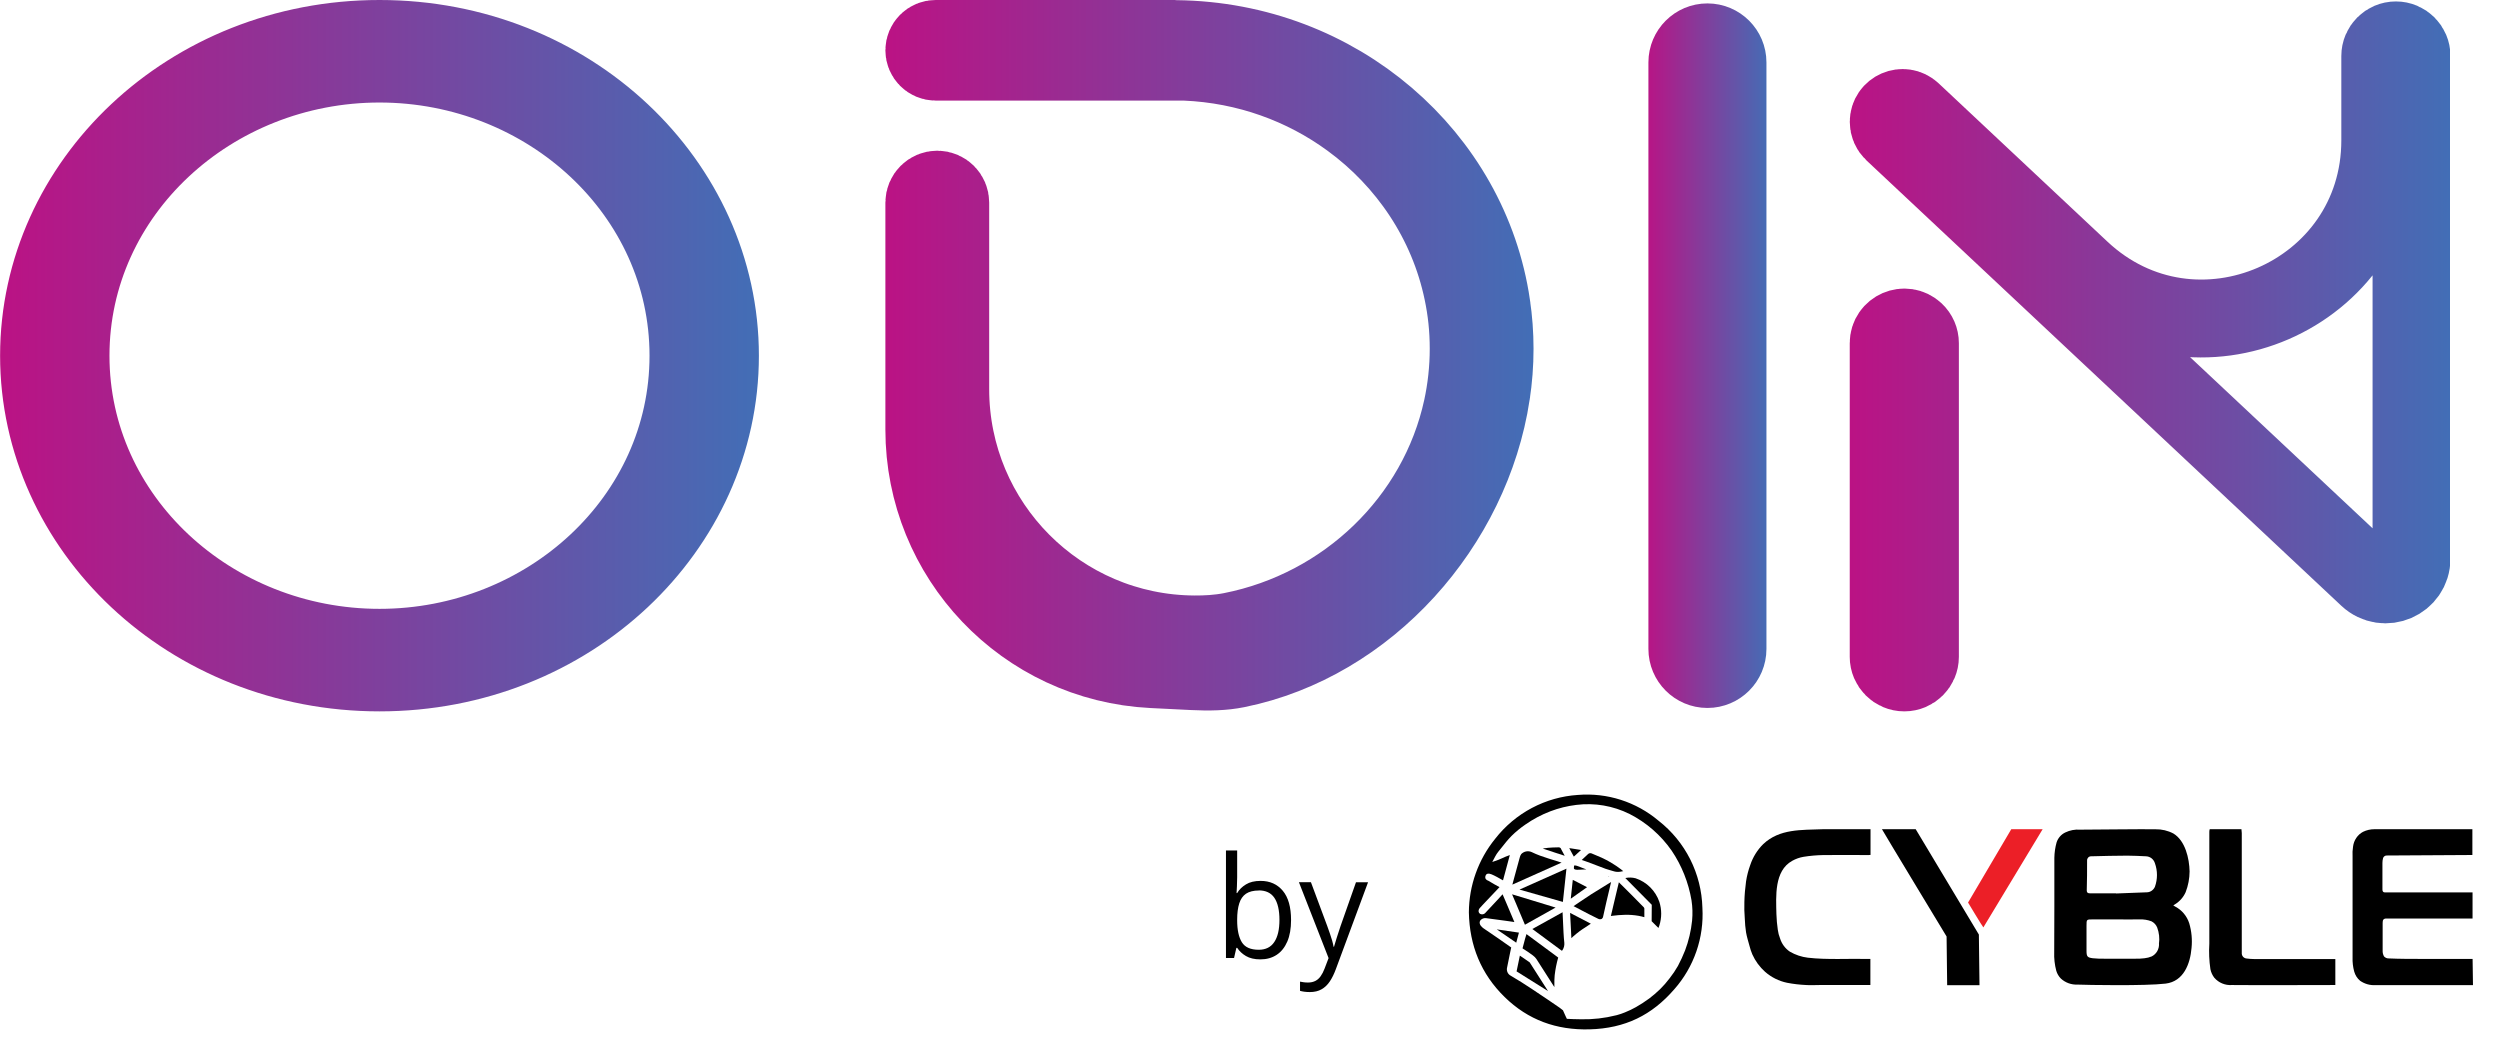 <svg width="104" height="44" viewBox="0 0 104 44" fill="none" xmlns="http://www.w3.org/2000/svg">
    <g clip-path="url(#clip0_13025_222287)">
        <path
            d="M90.493 37.716C90.458 37.694 90.409 37.667 90.409 37.667L90.488 37.613C90.68 37.495 90.831 37.321 90.923 37.114C91.03 36.839 91.085 36.546 91.087 36.251C91.075 35.712 90.91 34.976 90.415 34.675C90.185 34.553 89.928 34.493 89.667 34.498C89.164 34.486 87.062 34.514 86.529 34.514C86.319 34.498 86.108 34.538 85.917 34.63C85.832 34.67 85.756 34.727 85.694 34.798C85.632 34.869 85.584 34.951 85.555 35.041C85.496 35.252 85.465 35.469 85.461 35.688V37.715C85.461 38.344 85.461 38.975 85.455 39.607C85.445 39.869 85.474 40.131 85.541 40.384C85.577 40.506 85.642 40.617 85.731 40.707C85.824 40.793 85.934 40.86 86.053 40.903C86.172 40.946 86.299 40.965 86.425 40.959C86.797 40.976 89.239 41.019 90.09 40.918C90.838 40.827 91.113 40.099 91.168 39.435C91.203 39.09 91.171 38.741 91.072 38.408C90.976 38.11 90.769 37.861 90.493 37.716ZM86.823 35.788C86.823 35.765 86.827 35.742 86.837 35.721C86.846 35.701 86.859 35.682 86.875 35.666C86.891 35.651 86.911 35.639 86.932 35.631C86.953 35.623 86.977 35.62 86.999 35.622C87.498 35.61 88.004 35.595 88.495 35.595C88.756 35.595 89.013 35.61 89.274 35.622C89.358 35.625 89.439 35.654 89.506 35.706C89.572 35.759 89.621 35.831 89.645 35.912C89.758 36.228 89.758 36.573 89.645 36.889C89.618 36.952 89.574 37.007 89.519 37.048C89.464 37.089 89.398 37.114 89.329 37.119C88.897 37.138 88.462 37.153 88.027 37.169V37.162C87.668 37.162 87.301 37.162 86.939 37.162C86.854 37.162 86.809 37.135 86.809 37.043C86.823 36.623 86.823 36.205 86.823 35.788ZM89.815 39.267C89.819 39.373 89.793 39.479 89.74 39.571C89.686 39.663 89.608 39.738 89.513 39.786C89.418 39.826 89.316 39.852 89.213 39.863C89.09 39.878 88.966 39.885 88.841 39.882H87.53C87.374 39.885 87.217 39.878 87.061 39.863C86.839 39.834 86.799 39.796 86.799 39.556V38.508C86.799 38.247 86.799 38.247 87.058 38.247H88.047C88.367 38.247 88.68 38.254 89.008 38.247C89.177 38.24 89.344 38.267 89.502 38.327C89.608 38.38 89.692 38.471 89.738 38.582C89.82 38.8 89.846 39.036 89.812 39.267H89.815Z"
            fill="black" />
        <path
            d="M102.86 39.891H100.765C100.298 39.891 99.831 39.891 99.363 39.87C99.327 39.871 99.292 39.863 99.26 39.848C99.228 39.833 99.199 39.812 99.175 39.786C99.134 39.713 99.114 39.629 99.118 39.545V38.393C99.118 38.269 99.148 38.208 99.285 38.21H102.858V37.125H99.219C99.142 37.125 99.109 37.087 99.109 37.004V35.899C99.109 35.829 99.118 35.759 99.137 35.691C99.15 35.66 99.171 35.633 99.198 35.615C99.225 35.597 99.257 35.588 99.289 35.589C99.416 35.589 101.893 35.57 102.851 35.568V34.495H98.781C98.616 34.494 98.452 34.531 98.302 34.604C98.19 34.663 98.094 34.75 98.022 34.857C97.949 34.964 97.903 35.088 97.887 35.218C97.865 35.355 97.859 35.494 97.867 35.632V39.833C97.86 40.029 97.883 40.225 97.934 40.414C97.976 40.566 98.062 40.702 98.18 40.8C98.364 40.928 98.582 40.992 98.803 40.982H102.876L102.86 39.891Z"
            fill="black" />
        <path
            d="M75.811 34.496C74.945 34.531 74.03 34.471 73.35 35.115C73.106 35.356 72.921 35.654 72.811 35.983C72.73 36.204 72.672 36.432 72.636 36.665C72.597 36.946 72.573 37.23 72.566 37.514C72.558 37.746 72.564 37.979 72.583 38.211C72.589 38.404 72.607 38.597 72.636 38.788C72.669 38.978 72.729 39.164 72.779 39.349C72.809 39.469 72.848 39.587 72.896 39.701C73.021 39.979 73.202 40.227 73.428 40.428C73.689 40.656 74.003 40.813 74.34 40.883C74.603 40.934 74.869 40.965 75.136 40.977C75.322 40.99 75.512 40.977 75.7 40.977H77.808V39.892H77.715C76.921 39.873 75.999 39.933 75.205 39.84C74.943 39.808 74.689 39.723 74.46 39.59C74.264 39.459 74.119 39.262 74.049 39.034C74.004 38.92 73.973 38.802 73.957 38.681C73.925 38.465 73.906 38.248 73.899 38.03C73.882 37.286 73.803 36.227 74.555 35.811C74.701 35.729 74.86 35.672 75.025 35.644C75.297 35.6 75.571 35.576 75.846 35.571C76.432 35.561 77.145 35.571 77.731 35.571C77.758 35.572 77.786 35.569 77.814 35.564V34.495H75.801L75.811 34.496Z"
            fill="black" />
        <path
            d="M93.763 39.896C93.664 39.895 93.566 39.888 93.469 39.875C93.439 39.874 93.41 39.867 93.383 39.854C93.356 39.842 93.332 39.824 93.312 39.802C93.292 39.78 93.277 39.754 93.268 39.725C93.259 39.697 93.255 39.667 93.258 39.638V34.656C93.257 34.602 93.252 34.548 93.244 34.495H91.925C91.913 34.531 91.908 34.567 91.908 34.604V39.256C91.886 39.611 91.901 39.968 91.953 40.32C91.98 40.449 92.035 40.57 92.116 40.675C92.205 40.778 92.318 40.86 92.445 40.912C92.571 40.965 92.709 40.987 92.846 40.977C94.201 40.989 95.77 40.977 97.133 40.977H97.15V39.897H93.763V39.896Z"
            fill="black" />
        <path
            d="M79.693 34.495H78.289C78.343 34.604 80.978 38.958 80.978 38.958L81.002 40.983H82.347L82.321 38.878L79.693 34.495Z"
            fill="black" />
        <path
            d="M81.871 37.546C81.871 37.546 82.472 38.549 82.508 38.58L84.974 34.495H83.669L81.871 37.546Z"
            fill="#EC1F27" />
        <path
            d="M62.199 34.894L62.2 34.892C62.614 34.362 63.134 33.925 63.727 33.611C64.32 33.297 64.972 33.112 65.641 33.069L65.642 33.069C66.859 32.969 68.065 33.356 69 34.146L69.001 34.147L69.003 34.148C69.552 34.578 70 35.125 70.314 35.749C70.628 36.374 70.801 37.061 70.82 37.761L70.82 37.764C70.856 38.379 70.771 38.995 70.57 39.576C70.369 40.158 70.057 40.694 69.65 41.154L69.649 41.155C68.722 42.226 67.611 42.782 66.126 42.821C64.748 42.858 63.569 42.432 62.591 41.475C61.613 40.517 61.131 39.338 61.105 37.953C61.111 36.837 61.497 35.758 62.199 34.894ZM62.343 39.048L62.868 39.416C62.867 39.419 62.865 39.422 62.864 39.426L62.862 39.432L62.861 39.439C62.848 39.5 62.835 39.562 62.822 39.624C62.778 39.831 62.734 40.04 62.695 40.249C62.678 40.315 62.685 40.385 62.712 40.447C62.74 40.51 62.789 40.561 62.85 40.591C63.146 40.765 63.437 40.947 63.722 41.138L63.723 41.139C64.012 41.331 64.785 41.849 64.878 41.919C64.925 41.955 64.966 41.986 64.994 42.009C65.004 42.016 65.012 42.023 65.019 42.028C65.037 42.071 65.067 42.136 65.093 42.193C65.109 42.228 65.124 42.261 65.135 42.286L65.149 42.315L65.153 42.323L65.154 42.325L65.154 42.326L65.154 42.326L65.181 42.383L65.244 42.386L65.448 42.395L65.45 42.395L65.78 42.402C66.267 42.412 66.754 42.357 67.228 42.237C67.228 42.237 67.228 42.237 67.228 42.237L67.269 42.227L67.272 42.226C67.382 42.196 67.491 42.159 67.597 42.115C67.755 42.052 67.909 41.978 68.057 41.895L68.057 41.895C68.248 41.786 68.433 41.666 68.61 41.536L68.611 41.535C68.766 41.418 68.913 41.292 69.052 41.157L69.053 41.157C69.199 41.013 69.335 40.858 69.458 40.694C69.585 40.533 69.7 40.362 69.802 40.183L69.803 40.181C69.912 39.975 70.01 39.763 70.096 39.545L70.097 39.544C70.248 39.144 70.347 38.725 70.391 38.299V38.298C70.418 38.018 70.41 37.735 70.367 37.456L70.367 37.455C70.242 36.713 69.96 36.007 69.54 35.385L69.539 35.384C69.09 34.74 68.49 34.218 67.792 33.862L67.791 33.862C67.105 33.52 66.334 33.389 65.574 33.484C65.204 33.529 64.841 33.618 64.493 33.751L64.493 33.751C64.125 33.891 63.776 34.077 63.453 34.303C63.249 34.442 63.057 34.6 62.881 34.774L62.88 34.775C62.726 34.93 62.589 35.104 62.456 35.273C62.411 35.329 62.367 35.385 62.324 35.438L62.322 35.44C62.278 35.497 62.238 35.558 62.204 35.622L62.078 35.859L62.33 35.77C62.371 35.755 62.433 35.727 62.488 35.702L62.492 35.7C62.553 35.672 62.606 35.648 62.637 35.636C62.665 35.627 62.696 35.614 62.726 35.602C62.738 35.597 62.749 35.593 62.76 35.589C62.777 35.582 62.794 35.576 62.809 35.57L62.525 36.623C62.522 36.621 62.519 36.62 62.516 36.618C62.511 36.615 62.505 36.612 62.499 36.608C62.434 36.571 62.353 36.525 62.274 36.482C62.195 36.44 62.115 36.399 62.05 36.373C62.018 36.361 61.984 36.349 61.953 36.344C61.939 36.342 61.917 36.34 61.893 36.344C61.868 36.35 61.831 36.365 61.809 36.407C61.796 36.433 61.783 36.468 61.787 36.508C61.792 36.553 61.818 36.584 61.842 36.602C61.862 36.618 61.884 36.626 61.894 36.63L61.894 36.63C61.897 36.632 61.899 36.632 61.901 36.633C61.904 36.634 61.905 36.635 61.908 36.636C61.909 36.636 61.91 36.636 61.911 36.637L62.154 36.78L62.154 36.78L62.157 36.782L62.38 36.904C62.306 36.983 62.197 37.098 62.08 37.221C62.049 37.253 62.018 37.286 61.987 37.319C61.877 37.434 61.769 37.548 61.687 37.636C61.647 37.68 61.612 37.717 61.587 37.745C61.574 37.759 61.563 37.772 61.555 37.781C61.551 37.786 61.547 37.791 61.544 37.796L61.544 37.796C61.541 37.798 61.534 37.809 61.528 37.821C61.515 37.85 61.505 37.883 61.509 37.919C61.514 37.958 61.535 37.991 61.565 38.011L61.572 38.017L61.581 38.02C61.605 38.031 61.63 38.036 61.656 38.036C61.681 38.036 61.706 38.031 61.729 38.021C61.761 38.008 61.783 37.985 61.792 37.975C61.797 37.97 61.801 37.965 61.804 37.961C61.805 37.96 61.805 37.96 61.806 37.959C61.809 37.955 61.811 37.953 61.812 37.952L61.814 37.95C61.939 37.819 62.135 37.608 62.302 37.428C62.38 37.342 62.452 37.263 62.508 37.202L62.511 37.211C62.554 37.311 62.613 37.449 62.679 37.603C62.782 37.846 62.902 38.127 62.998 38.357L62.781 38.325L62.781 38.325C62.723 38.317 62.666 38.309 62.609 38.301C62.342 38.264 62.073 38.227 61.805 38.193L61.801 38.193L61.797 38.193C61.76 38.191 61.723 38.197 61.689 38.211C61.655 38.224 61.624 38.245 61.598 38.272L61.596 38.274L61.594 38.276C61.56 38.316 61.548 38.364 61.556 38.41C61.562 38.45 61.582 38.484 61.598 38.507C61.631 38.552 61.678 38.59 61.7 38.608L61.7 38.608L61.704 38.611L61.708 38.614L62.343 39.048ZM61.92 36.55C61.92 36.55 61.921 36.55 61.921 36.55L61.92 36.55Z"
            fill="black" />
        <path
            d="M64.821 39.833C64.753 40.073 64.704 40.319 64.675 40.568C64.661 40.684 64.66 40.853 64.662 41.012C64.662 41.029 64.662 41.047 64.662 41.064C64.416 40.677 64.169 40.291 63.922 39.906L63.922 39.906C63.882 39.844 63.831 39.79 63.77 39.747C63.639 39.651 63.502 39.556 63.361 39.468L63.356 39.465L63.351 39.463C63.346 39.46 63.342 39.456 63.34 39.45C63.338 39.445 63.338 39.439 63.341 39.434L63.344 39.426L63.346 39.418C63.363 39.359 63.378 39.3 63.393 39.242C63.423 39.126 63.452 39.012 63.489 38.899C63.493 38.886 63.497 38.872 63.501 38.858C63.932 39.176 64.361 39.493 64.788 39.809L64.79 39.811L64.821 39.833ZM64.64 37.795L63.437 38.469C63.336 38.228 63.196 37.896 63.075 37.609C63.009 37.453 62.949 37.311 62.902 37.203C62.945 37.215 62.993 37.23 63.046 37.246C63.256 37.309 63.533 37.394 63.812 37.479C64.091 37.564 64.37 37.649 64.582 37.714C64.629 37.729 64.673 37.742 64.713 37.755L64.64 37.795L64.64 37.795Z"
            fill="black" />
        <path
            d="M66.924 36.471C66.923 36.467 66.922 36.464 66.922 36.459C66.922 36.457 66.922 36.454 66.922 36.452V36.451V36.45C66.922 36.447 66.923 36.445 66.923 36.442C66.925 36.443 66.927 36.444 66.929 36.446C66.932 36.448 66.934 36.45 66.936 36.452C66.937 36.453 66.939 36.454 66.939 36.455C66.938 36.457 66.937 36.459 66.935 36.462C66.933 36.463 66.932 36.465 66.93 36.466L66.93 36.467C66.928 36.468 66.926 36.47 66.924 36.471Z"
            fill="black" />
        <path
            d="M66.99 36.712C67.001 36.705 67.011 36.698 67.022 36.692C67.003 36.774 66.983 36.856 66.964 36.938C66.87 37.331 66.777 37.723 66.693 38.116L66.692 38.12L66.691 38.124C66.688 38.146 66.681 38.167 66.669 38.186C66.659 38.203 66.645 38.217 66.63 38.228C66.606 38.238 66.581 38.242 66.555 38.241C66.527 38.24 66.499 38.231 66.475 38.217L66.471 38.215L66.467 38.213C66.234 38.102 66.008 37.983 65.78 37.863C65.673 37.807 65.567 37.751 65.459 37.695C65.558 37.629 65.655 37.564 65.751 37.498C65.899 37.398 66.045 37.299 66.197 37.201C66.324 37.119 66.45 37.043 66.577 36.966C66.678 36.905 66.78 36.843 66.885 36.776C66.893 36.772 66.907 36.763 66.925 36.752C66.944 36.74 66.967 36.726 66.99 36.712ZM65.773 36.778C65.862 36.824 65.95 36.871 66.021 36.908C65.948 36.96 65.859 37.022 65.766 37.087C65.717 37.122 65.666 37.158 65.617 37.193C65.514 37.265 65.417 37.333 65.344 37.386C65.363 37.194 65.384 37.003 65.405 36.815C65.406 36.798 65.408 36.781 65.41 36.764V36.764C65.412 36.746 65.414 36.727 65.417 36.706C65.421 36.672 65.425 36.635 65.428 36.602C65.451 36.613 65.478 36.626 65.508 36.642C65.584 36.68 65.679 36.729 65.773 36.778Z"
            fill="black" />
        <path
            d="M66.035 35.856C65.958 35.827 65.88 35.801 65.801 35.774L66.054 35.538L66.056 35.536L66.059 35.533C66.079 35.512 66.106 35.497 66.136 35.492C66.166 35.488 66.196 35.493 66.223 35.507L66.227 35.509L66.231 35.511C66.287 35.535 66.342 35.558 66.397 35.581C66.558 35.648 66.715 35.713 66.865 35.796C66.987 35.863 67.103 35.938 67.225 36.015C67.233 36.021 67.242 36.026 67.251 36.032C67.312 36.072 67.373 36.116 67.433 36.163L67.436 36.165C67.468 36.188 67.498 36.213 67.526 36.24C67.493 36.247 67.46 36.254 67.427 36.259L67.425 36.26L67.423 36.26C67.319 36.281 67.211 36.273 67.111 36.239L67.109 36.238C67.102 36.236 67.079 36.229 67.049 36.221C67.023 36.213 66.991 36.203 66.959 36.194C66.888 36.173 66.821 36.153 66.804 36.146L66.803 36.146L66.036 35.856L66.035 35.856Z"
            fill="black" />
        <path d="M63.211 37.007L65.164 36.136L65.016 37.52L63.211 37.007Z" fill="black" />
        <path
            d="M64.961 35.885C64.636 36.029 64.316 36.173 63.998 36.316L63.988 36.32C63.629 36.482 63.272 36.642 62.914 36.8C62.938 36.71 62.963 36.62 62.987 36.53C63.063 36.249 63.139 35.967 63.217 35.687L63.218 35.684L63.219 35.68C63.23 35.625 63.253 35.574 63.285 35.528C63.34 35.473 63.409 35.435 63.485 35.42C63.562 35.405 63.642 35.413 63.714 35.445C63.944 35.558 64.182 35.64 64.418 35.714C64.479 35.733 64.539 35.752 64.598 35.77C64.72 35.808 64.841 35.845 64.961 35.885Z"
            fill="black" />
        <path
            d="M68.405 38.155C68.323 38.132 68.242 38.112 68.159 38.097L68.157 38.097C67.975 38.066 67.79 38.052 67.605 38.056C67.422 38.06 67.24 38.074 67.059 38.099L67.059 38.099C67.043 38.101 67.028 38.104 67.012 38.106C67.017 38.084 67.023 38.062 67.028 38.04C67.042 37.982 67.056 37.925 67.069 37.868C67.088 37.79 67.106 37.711 67.124 37.632C67.196 37.323 67.268 37.015 67.343 36.71L67.343 36.709C67.343 36.707 67.344 36.706 67.344 36.703C67.347 36.705 67.35 36.708 67.353 36.71L67.353 36.711C67.7 37.053 68.046 37.4 68.389 37.752C68.398 37.763 68.403 37.776 68.405 37.79V37.791V37.792V37.792V37.794V37.795V37.796V37.797V37.798V37.799V37.8V37.801V37.802V37.803V37.804V37.805V37.806V37.807V37.808V37.809V37.81V37.811V37.812V37.813V37.814V37.816V37.817V37.818V37.819V37.82V37.821V37.822V37.823V37.824V37.825V37.827V37.828V37.829V37.838V37.839V37.84V37.841V37.842V37.843V37.845V37.846V37.847V37.848V37.849V37.85V37.852V37.853V37.854V37.855V37.856V37.858V37.859V37.86V37.861V37.862V37.864V37.865V37.866V37.867V37.868V37.87V37.871V37.872V37.873V37.875V37.876V37.877V37.878V37.88V37.881V37.882V37.883V37.884V37.886V37.887V37.888V37.889V37.891V37.892V37.893V37.894V37.896V37.897V37.898V37.9V37.901V37.902V37.903V37.905V37.906V37.907V37.908V37.91V37.911V37.912V37.913V37.915V37.916V37.917V37.919V37.92V37.921V37.922V37.924V37.925V37.926V37.928V37.929V37.93V37.932V37.933V37.934V37.935V37.937V37.938V37.94V37.941V37.942V37.943V37.945V37.946V37.947V37.949V37.95V37.951V37.953V37.954V37.955V37.957V37.958V37.959V37.961V37.962V37.963V37.965V37.966V37.967V37.968V37.97V37.971V37.972V37.974V37.975V37.976V37.978V37.979V37.98V37.982V37.983V37.984V37.986V37.987V37.988V37.99V37.991V37.992V37.994V37.995V37.996V37.998V37.999V38V38.002V38.003V38.004V38.006V38.007V38.008V38.01V38.011V38.012V38.014V38.015V38.016V38.018V38.019V38.02V38.022V38.023V38.024V38.026V38.027V38.028V38.03V38.031V38.032V38.034V38.035V38.036V38.038V38.039V38.04V38.041V38.043V38.044V38.045V38.047V38.048V38.05V38.051V38.052V38.053V38.055V38.056V38.057V38.059V38.06V38.061V38.063V38.064V38.065V38.066V38.068V38.069V38.07V38.072V38.073V38.074V38.075V38.077V38.078V38.079V38.081V38.082V38.083V38.085V38.086V38.087V38.088V38.09V38.091V38.092V38.093V38.095V38.096V38.097V38.099V38.1V38.101V38.102V38.104V38.105V38.106V38.107V38.109V38.11V38.111V38.112V38.114V38.115V38.116V38.117V38.118V38.12V38.121V38.122V38.123V38.125V38.126V38.127V38.128V38.13V38.131V38.132V38.133V38.134V38.136V38.137V38.138V38.139V38.14V38.142V38.143V38.144V38.145V38.146V38.147V38.149V38.15V38.151V38.152V38.153V38.154V38.155Z"
            fill="black" />
        <path
            d="M64.937 39.526L63.746 38.646L65.003 37.949C65.008 38.055 65.013 38.171 65.019 38.291C65.033 38.623 65.048 38.983 65.076 39.225C65.085 39.33 65.058 39.435 65.001 39.523C64.993 39.533 64.984 39.543 64.976 39.553C64.963 39.544 64.95 39.535 64.937 39.526V39.526Z"
            fill="black" />
        <path
            d="M68.713 37.682L68.713 37.639L68.683 37.608L67.613 36.526C67.755 36.496 67.903 36.5 68.043 36.537C68.271 36.614 68.478 36.741 68.649 36.911C68.82 37.081 68.95 37.289 69.029 37.518C69.131 37.837 69.131 38.181 69.029 38.5C69.021 38.524 69.007 38.563 68.991 38.603C68.941 38.555 68.873 38.487 68.812 38.426C68.775 38.389 68.742 38.356 68.718 38.332L68.709 38.323L68.713 37.682Z"
            fill="black" />
        <path
            d="M63.656 40.066L63.658 40.072L63.662 40.077L64.398 41.229L63.09 40.41L63.226 39.754C63.243 39.766 63.26 39.777 63.278 39.789C63.399 39.871 63.516 39.952 63.633 40.033C63.642 40.043 63.65 40.054 63.656 40.066Z"
            fill="black" />
        <path
            d="M65.369 39.026C65.364 38.912 65.358 38.796 65.352 38.679C65.34 38.443 65.329 38.205 65.316 37.977L66.179 38.426C66.154 38.443 66.128 38.459 66.102 38.476C66.01 38.535 65.915 38.597 65.823 38.66L65.822 38.661L65.713 38.737L65.711 38.739L65.71 38.74C65.622 38.806 65.535 38.876 65.451 38.951C65.424 38.976 65.397 39.001 65.369 39.026Z"
            fill="black" />
        <path d="M62.266 38.662L63.188 38.797L63.075 39.216L62.266 38.662Z" fill="black" />
        <path
            d="M64.395 35.269L64.396 35.269C64.53 35.255 64.665 35.253 64.806 35.25C64.82 35.25 64.833 35.25 64.847 35.249C64.868 35.25 64.889 35.257 64.907 35.27C64.924 35.283 64.938 35.301 64.944 35.322L64.947 35.331L64.951 35.339C64.97 35.375 64.997 35.424 65.025 35.477C65.047 35.517 65.07 35.56 65.092 35.601C64.973 35.563 64.824 35.514 64.675 35.465C64.516 35.413 64.359 35.361 64.239 35.32C64.217 35.312 64.197 35.306 64.178 35.299C64.204 35.293 64.23 35.289 64.256 35.286C64.284 35.285 64.311 35.282 64.333 35.278C64.339 35.277 64.344 35.276 64.35 35.276C64.367 35.273 64.38 35.271 64.395 35.269ZM64.039 35.249C64.039 35.249 64.04 35.249 64.04 35.25C64.039 35.249 64.039 35.249 64.039 35.249Z"
            fill="black" />
        <path
            d="M65.716 35.35C65.733 35.354 65.752 35.358 65.771 35.362C65.638 35.486 65.543 35.571 65.48 35.627C65.477 35.63 65.474 35.633 65.471 35.635C65.451 35.598 65.431 35.561 65.411 35.525C65.367 35.444 65.324 35.364 65.281 35.284C65.305 35.284 65.329 35.286 65.353 35.292L65.356 35.292L65.359 35.293L65.716 35.35Z"
            fill="black" />
        <path
            d="M65.811 36.099L65.993 36.168C65.928 36.172 65.862 36.174 65.797 36.175C65.774 36.175 65.747 36.177 65.722 36.179C65.714 36.179 65.707 36.18 65.699 36.181C65.666 36.183 65.633 36.184 65.601 36.183C65.539 36.181 65.504 36.168 65.485 36.151C65.48 36.143 65.477 36.134 65.475 36.125C65.472 36.114 65.472 36.103 65.474 36.092L65.476 36.084L65.476 36.077C65.477 36.053 65.479 36.029 65.481 36.006C65.516 36 65.552 36.004 65.593 36.016C65.625 36.024 65.658 36.037 65.695 36.052C65.705 36.056 65.715 36.06 65.726 36.065C65.753 36.076 65.782 36.088 65.811 36.099Z"
            fill="black" />
    </g>
    <path
        d="M54.035 36.7H54.535L55.216 38.53C55.256 38.638 55.292 38.741 55.325 38.84C55.359 38.939 55.388 39.033 55.416 39.124C55.441 39.214 55.462 39.3 55.477 39.386H55.495C55.521 39.289 55.558 39.165 55.609 39.008C55.657 38.851 55.71 38.691 55.766 38.528L56.409 36.702H56.911L55.571 40.318C55.5 40.511 55.418 40.679 55.323 40.823C55.228 40.967 55.113 41.077 54.978 41.154C54.844 41.232 54.68 41.27 54.489 41.27C54.401 41.27 54.323 41.264 54.256 41.255C54.188 41.245 54.13 41.234 54.081 41.219V40.836C54.123 40.844 54.172 40.853 54.233 40.862C54.291 40.87 54.352 40.873 54.417 40.873C54.533 40.873 54.634 40.849 54.72 40.806C54.806 40.761 54.88 40.696 54.941 40.608C55.002 40.52 55.056 40.419 55.1 40.3L55.269 39.857L54.035 36.7Z"
        fill="black" />
    <path
        d="M51.466 35.376V36.495C51.466 36.623 51.462 36.748 51.456 36.869C51.45 36.989 51.443 37.084 51.441 37.151H51.466C51.55 37.008 51.672 36.888 51.832 36.791C51.992 36.692 52.196 36.645 52.441 36.645C52.828 36.645 53.135 36.783 53.364 37.056C53.593 37.329 53.708 37.736 53.708 38.273C53.708 38.628 53.656 38.927 53.551 39.17C53.446 39.413 53.298 39.598 53.107 39.723C52.916 39.848 52.691 39.91 52.431 39.91C52.187 39.91 51.987 39.863 51.83 39.77C51.674 39.678 51.553 39.564 51.468 39.431H51.433L51.336 39.854H51V35.378H51.466V35.376ZM52.366 37.045C52.143 37.045 51.967 37.09 51.834 37.178C51.704 37.267 51.609 37.402 51.553 37.581C51.496 37.759 51.466 37.987 51.466 38.26V38.286C51.466 38.684 51.532 38.987 51.66 39.196C51.79 39.407 52.023 39.51 52.366 39.51C52.651 39.51 52.868 39.403 53.011 39.187C53.154 38.972 53.225 38.667 53.225 38.267C53.225 37.867 53.154 37.555 53.013 37.348C52.872 37.142 52.656 37.041 52.366 37.041V37.045Z"
        fill="black" />
    <g filter="url(#filter0_b_13025_222287)">
        <path
            d="M15.787 1.62C23.71 1.62 29.95 7.617 29.95 14.797C29.95 21.976 23.708 27.973 15.787 27.973C7.866 27.973 1.624 21.976 1.624 14.797C1.624 7.617 7.866 1.62 15.787 1.62ZM2.934 14.797C2.934 21.595 8.798 26.948 15.787 26.948C22.776 26.948 28.64 21.595 28.64 14.797C28.64 7.998 22.776 2.645 15.787 2.645C8.798 2.645 2.934 7.998 2.934 14.797Z"
            stroke="url(#paint0_linear_13025_222287)" stroke-width="3.24" />
    </g>
    <g filter="url(#filter1_b_13025_222287)">
        <path
            d="M62.032 16.391L62.032 16.392C61.203 21.847 56.896 26.727 51.44 27.83C50.902 27.939 50.308 27.954 49.626 27.92L47.935 27.836C42.623 27.571 38.452 23.187 38.452 17.869V8.428C38.452 8.131 38.693 7.889 38.991 7.889C39.289 7.889 39.53 8.131 39.53 8.428V16.188C39.53 21.807 44.073 26.369 49.692 26.393C50.158 26.395 50.687 26.371 51.234 26.263C56.013 25.317 59.817 21.643 60.832 16.981L60.833 16.977C61.004 16.182 61.097 15.357 61.097 14.509C61.097 13.667 61.013 12.902 60.852 12.136C60.242 9.208 58.53 6.679 56.179 4.961C54.247 3.547 51.875 2.674 49.307 2.566L49.273 2.565H49.24H38.925C38.664 2.565 38.452 2.353 38.452 2.093C38.452 1.832 38.664 1.62 38.925 1.62H48.791C48.836 1.624 48.882 1.627 48.928 1.627C55.664 1.701 61.143 6.532 62.042 12.701L62.042 12.704C62.13 13.293 62.175 13.897 62.175 14.509C62.175 15.15 62.126 15.777 62.032 16.391Z"
            stroke="url(#paint1_linear_13025_222287)" stroke-width="3.24" />
    </g>
    <g filter="url(#filter2_b_13025_222287)">
        <path
            d="M70.194 26.996V2.597C70.194 2.136 70.568 1.762 71.029 1.762C71.49 1.762 71.864 2.136 71.864 2.597V26.996C71.864 27.457 71.49 27.831 71.029 27.831C70.568 27.831 70.194 27.457 70.194 26.996Z"
            stroke="url(#paint2_linear_13025_222287)" stroke-width="3.24" />
    </g>
    <g filter="url(#filter3_b_13025_222287)">
        <path
            d="M82.6 9.098L82.599 9.097L78.753 5.491C78.637 5.382 78.571 5.23 78.571 5.07C78.571 4.566 79.173 4.305 79.541 4.65L86.561 11.234C91.285 15.664 99.019 12.315 99.019 5.838V2.33C99.019 1.971 99.31 1.68 99.669 1.68C100.028 1.68 100.319 1.971 100.319 2.33V23.233C100.319 24.175 99.195 24.662 98.507 24.018C98.507 24.018 98.507 24.018 98.507 24.018L82.6 9.098ZM79.869 14.276V27.323C79.869 27.682 79.578 27.973 79.219 27.973C78.86 27.973 78.569 27.682 78.569 27.323V14.276C78.569 13.707 79.249 13.412 79.664 13.802C79.795 13.925 79.869 14.096 79.869 14.276Z"
            stroke="url(#paint3_linear_13025_222287)" stroke-width="3.24" />
    </g>
    <defs>
        <filter id="filter0_b_13025_222287" x="-47.996" y="-48" width="127.566" height="125.593"
            filterUnits="userSpaceOnUse" color-interpolation-filters="sRGB">
            <feFlood flood-opacity="0" result="BackgroundImageFix" />
            <feGaussianBlur in="BackgroundImageFix" stdDeviation="24" />
            <feComposite in2="SourceAlpha" operator="in" result="effect1_backgroundBlur_13025_222287" />
            <feBlend mode="normal" in="SourceGraphic" in2="effect1_backgroundBlur_13025_222287" result="shape" />
        </filter>
        <filter id="filter1_b_13025_222287" x="-11.168" y="-48" width="122.965" height="125.556"
            filterUnits="userSpaceOnUse" color-interpolation-filters="sRGB">
            <feFlood flood-opacity="0" result="BackgroundImageFix" />
            <feGaussianBlur in="BackgroundImageFix" stdDeviation="24" />
            <feComposite in2="SourceAlpha" operator="in" result="effect1_backgroundBlur_13025_222287" />
            <feBlend mode="normal" in="SourceGraphic" in2="effect1_backgroundBlur_13025_222287" result="shape" />
        </filter>
        <filter id="filter2_b_13025_222287" x="20.398" y="-48" width="101.262" height="125.593"
            filterUnits="userSpaceOnUse" color-interpolation-filters="sRGB">
            <feFlood flood-opacity="0" result="BackgroundImageFix" />
            <feGaussianBlur in="BackgroundImageFix" stdDeviation="24" />
            <feComposite in2="SourceAlpha" operator="in" result="effect1_backgroundBlur_13025_222287" />
            <feBlend mode="normal" in="SourceGraphic" in2="effect1_backgroundBlur_13025_222287" result="shape" />
        </filter>
        <filter id="filter3_b_13025_222287" x="28.949" y="-47.94" width="120.988" height="125.533"
            filterUnits="userSpaceOnUse" color-interpolation-filters="sRGB">
            <feFlood flood-opacity="0" result="BackgroundImageFix" />
            <feGaussianBlur in="BackgroundImageFix" stdDeviation="24" />
            <feComposite in2="SourceAlpha" operator="in" result="effect1_backgroundBlur_13025_222287" />
            <feBlend mode="normal" in="SourceGraphic" in2="effect1_backgroundBlur_13025_222287" result="shape" />
        </filter>
        <linearGradient id="paint0_linear_13025_222287" x1="0.004" y1="15.722" x2="31.57" y2="15.722"
            gradientUnits="userSpaceOnUse">
            <stop stop-color="#BB1284" />
            <stop offset="1" stop-color="#426EB6" />
            <stop offset="1" stop-color="#D62D90" stop-opacity="0" />
        </linearGradient>
        <linearGradient id="paint1_linear_13025_222287" x1="36.832" y1="15.722" x2="63.795" y2="15.722"
            gradientUnits="userSpaceOnUse">
            <stop stop-color="#BB1284" />
            <stop offset="1" stop-color="#426EB6" />
            <stop offset="1" stop-color="#D62D90" stop-opacity="0" />
        </linearGradient>
        <linearGradient id="paint2_linear_13025_222287" x1="68.398" y1="15.722" x2="73.659" y2="15.722"
            gradientUnits="userSpaceOnUse">
            <stop stop-color="#BB1284" />
            <stop offset="1" stop-color="#426EB6" />
            <stop offset="1" stop-color="#D62D90" stop-opacity="0" />
        </linearGradient>
        <linearGradient id="paint3_linear_13025_222287" x1="76.949" y1="15.722" x2="101.939" y2="15.722"
            gradientUnits="userSpaceOnUse">
            <stop stop-color="#BB1284" />
            <stop offset="1" stop-color="#426EB6" />
            <stop offset="1" stop-color="#D62D90" stop-opacity="0" />
        </linearGradient>
        <clipPath id="clip0_13025_222287">
            <rect width="41.77" height="9.851" fill="white" transform="translate(61.105 33.053)" />
        </clipPath>
    </defs>
</svg>